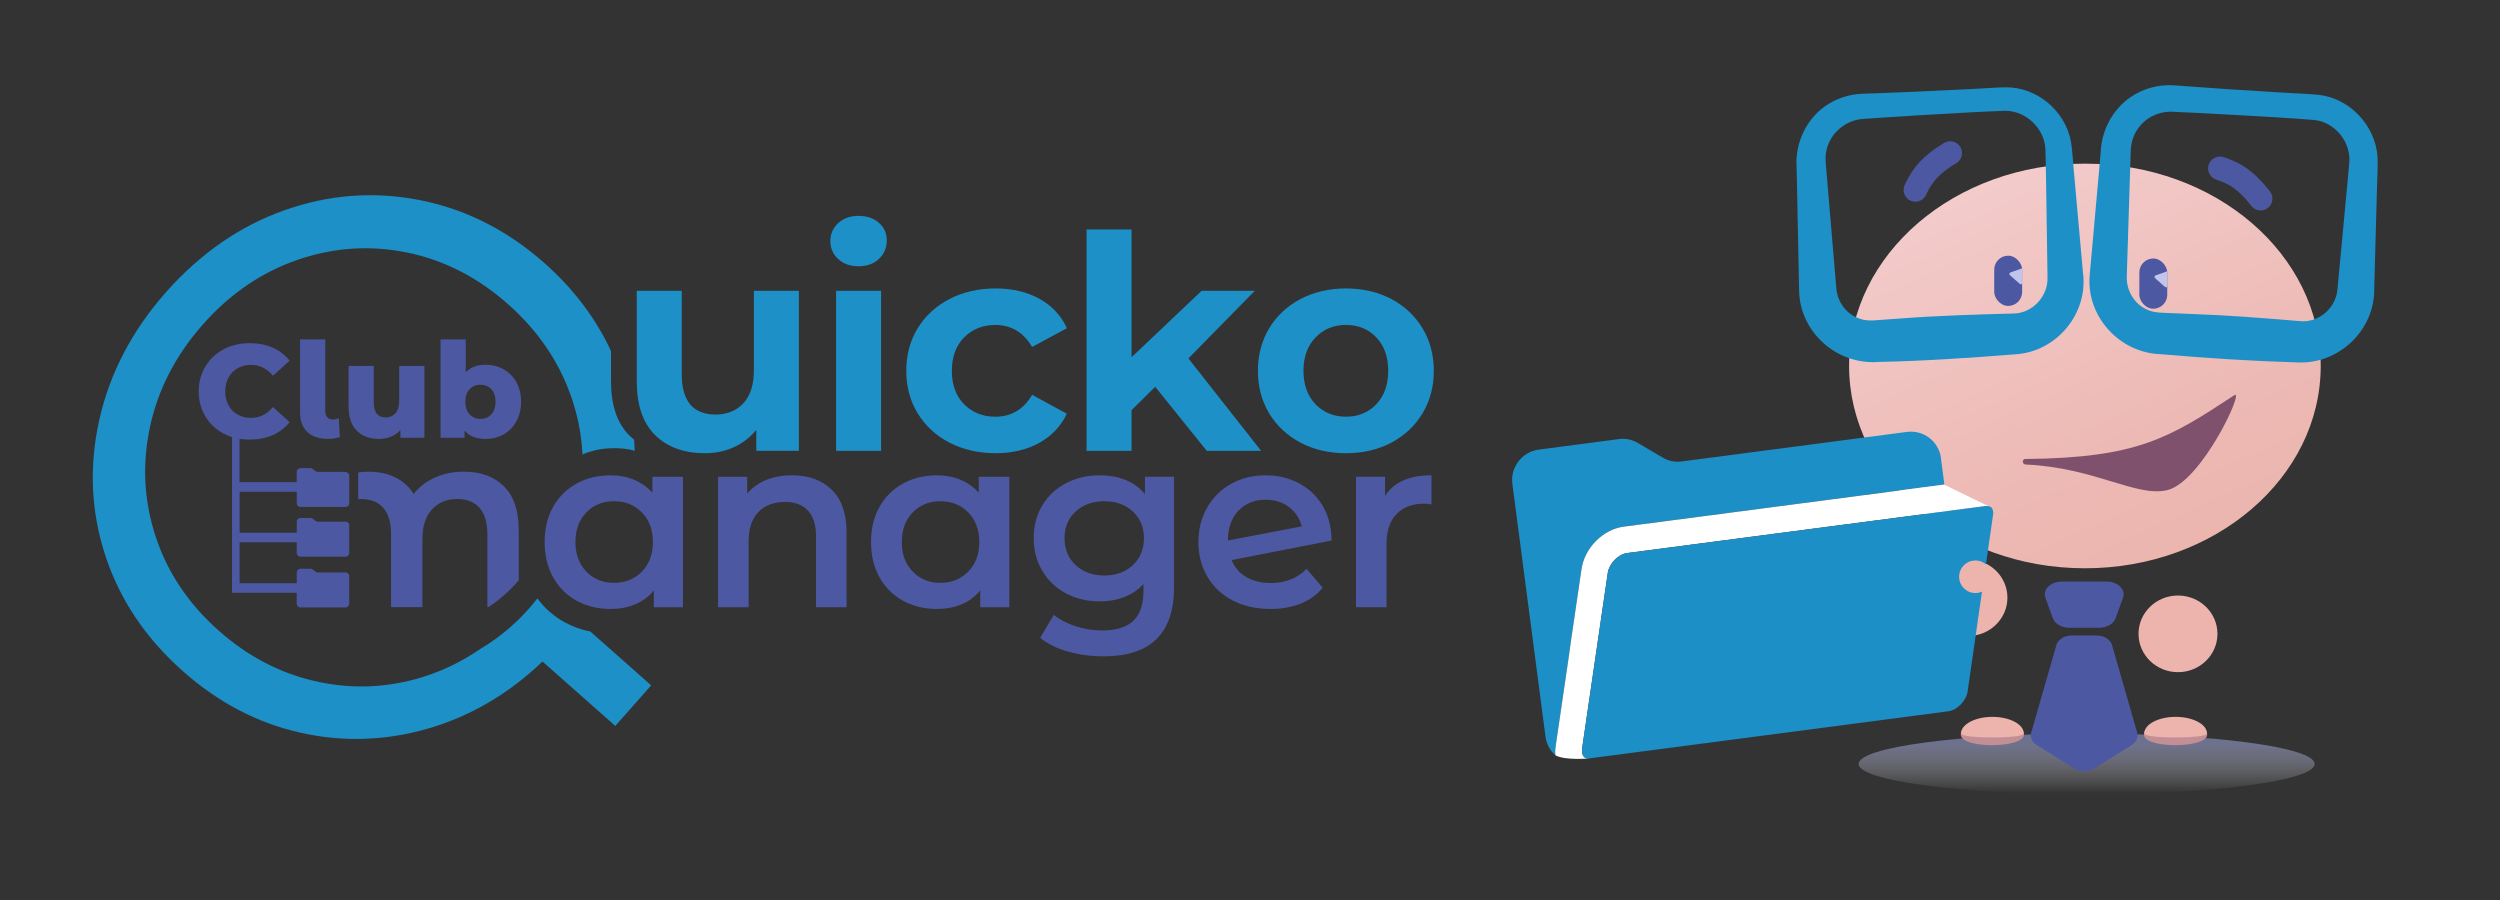 <?xml version="1.0" encoding="UTF-8"?>
<svg xmlns="http://www.w3.org/2000/svg" xmlns:xlink="http://www.w3.org/1999/xlink" id="Ebene_1" viewBox="0 0 636 229">
  <rect x="0" y="0" width="636" height="229" fill="#333333" stroke="none"/>
  <defs>
    <style>.cls-1{fill:#ecb4ad;}.cls-2{fill:#fff;}.cls-3{fill:#7f516c;}.cls-4{fill:#c38f95;}.cls-5{fill:#c1c5ec;}.cls-6{fill:#1d90c7;}.cls-7{fill:#1c8fc7;}.cls-8{fill:#4d58a2;}.cls-9{fill:url(#Unbenannter_Verlauf_19);}.cls-10{fill:url(#Unbenannter_Verlauf_10);}</style>
    <linearGradient id="Unbenannter_Verlauf_10" x1="530.84" y1="206.11" x2="530.84" y2="177.64" gradientUnits="userSpaceOnUse">
      <stop offset=".15" stop-color="#fff" stop-opacity="0"></stop>
      <stop offset=".89" stop-color="#4d58a2"></stop>
    </linearGradient>
    <linearGradient id="Unbenannter_Verlauf_19" x1="508.77" y1="45.01" x2="557.99" y2="154.43" gradientUnits="userSpaceOnUse">
      <stop offset="0" stop-color="#f3cbcb"></stop>
      <stop offset=".04" stop-color="#f2cac9"></stop>
      <stop offset=".62" stop-color="#edb9b4"></stop>
      <stop offset="1" stop-color="#ecb4ad"></stop>
    </linearGradient>
  </defs>
  <g>
    <path class="cls-6" d="M143.62,158.29c-2.76-1.52-5.07-3.56-6.9-6.06-3.97,5.13-8.89,9.5-14.51,12.85-5.18,3.55-10.73,6.14-16.67,7.74-8.6,2.31-17.26,2.41-25.99,.32-8.73-2.09-16.68-6.31-23.84-12.65-7.73-6.83-13.1-14.82-16.1-23.95-3.01-9.13-3.49-18.46-1.44-27.99,2.05-9.53,6.53-18.2,13.45-26.02,6.92-7.82,14.96-13.3,24.13-16.45,9.17-3.14,18.45-3.75,27.83-1.83,9.39,1.92,17.95,6.3,25.67,13.14,7.16,6.34,12.34,13.69,15.52,22.05,2.02,5.29,3.15,10.69,3.41,16.18h0c1.79-.82,4.08-1.39,6.62-1.56,2.49-.17,4.81,.08,6.67,.63-.03-.94-.08-1.88-.15-2.82-.39-.32-.77-.65-1.13-1-3.17-3.11-4.75-7.73-4.75-13.86v-7.71c-3.88-8.34-9.51-15.8-16.93-22.37-9.52-8.42-20.12-13.76-31.8-16.04-11.68-2.27-23.17-1.39-34.47,2.64-11.3,4.03-21.28,10.95-29.96,20.74-8.67,9.8-14.34,20.62-17,32.45-2.66,11.84-2.16,23.37,1.51,34.6,3.67,11.23,10.27,21.05,19.78,29.47,8.95,7.92,18.85,13.11,29.7,15.57,10.85,2.46,21.68,2.13,32.5-.98,10.82-3.11,20.56-8.81,29.24-17.09l18.52,16.38,9.13-10.32-15.46-13.68c-2.34-.47-4.54-1.26-6.58-2.39"></path>
    <g>
      <g>
        <path class="cls-8" d="M83.46,111.66c1.03,0,2.03-.16,3-.47l-.27-4.82c-.45,.23-.93,.34-1.45,.34-.63,0-1.12-.18-1.47-.54-.35-.36-.52-.88-.52-1.55v-18.28h-6.41v18.61c0,2.16,.62,3.82,1.87,4.97,1.25,1.16,3,1.74,5.24,1.74Z"></path>
        <path class="cls-8" d="M99.44,111.09c.94-.38,1.75-.94,2.43-1.69v1.96h6.1v-18.27h-6.41v8.8c0,1.46-.32,2.54-.96,3.25-.64,.71-1.47,1.06-2.48,1.06s-1.74-.31-2.26-.94c-.52-.63-.78-1.63-.78-3v-9.17h-6.41v10.22c0,2.79,.7,4.88,2.11,6.27,1.41,1.39,3.29,2.09,5.65,2.09,1.06,0,2.06-.19,3-.57Z"></path>
        <path class="cls-8" d="M118.19,109.54c1.19,1.42,2.99,2.13,5.39,2.13,1.66,0,3.17-.39,4.54-1.16,1.36-.78,2.44-1.88,3.24-3.32,.8-1.44,1.2-3.1,1.2-4.99s-.4-3.55-1.2-4.97c-.8-1.43-1.88-2.52-3.24-3.29-1.36-.76-2.87-1.15-4.54-1.15-2.16,0-3.85,.63-5.09,1.89v-8.33h-6.41v25.02h6.1v-1.82Zm1.28-10.52c.72-.76,1.64-1.15,2.76-1.15s2.05,.38,2.76,1.15,1.08,1.82,1.08,3.17-.36,2.44-1.08,3.22c-.72,.78-1.64,1.16-2.76,1.16s-2.05-.39-2.76-1.16c-.72-.78-1.08-1.85-1.08-3.22s.36-2.41,1.08-3.17Z"></path>
        <path class="cls-8" d="M87.89,120.04h-7.08c-.21,0-.42-.07-.58-.2l-.69-.54c-.17-.13-.37-.2-.58-.2h-2.54c-.52,0-.94,.42-.94,.94v2.61h-14.54v-11.02c.83,.14,1.7,.21,2.6,.21,2.16,0,4.1-.38,5.83-1.15,1.73-.76,3.17-1.87,4.32-3.3l-4.25-3.84c-1.53,1.84-3.38,2.76-5.56,2.76-1.28,0-2.42-.28-3.42-.84-1-.56-1.78-1.35-2.33-2.38-.55-1.02-.83-2.2-.83-3.52s.28-2.5,.83-3.52c.55-1.02,1.33-1.81,2.33-2.38,1-.56,2.14-.84,3.42-.84,2.18,0,4.04,.92,5.56,2.76l4.25-3.84c-1.15-1.44-2.59-2.54-4.32-3.3-1.73-.76-3.68-1.15-5.83-1.15-2.47,0-4.69,.52-6.66,1.57-1.97,1.05-3.51,2.5-4.64,4.37-1.12,1.87-1.68,3.98-1.68,6.34s.56,4.47,1.68,6.34c1.12,1.87,2.67,3.32,4.64,4.37,.69,.36,1.41,.66,2.15,.9v39.61h16.45v2.79c0,.52,.42,.94,.94,.94h11.48c.52,0,.94-.42,.94-.94v-7.02c0-.52-.42-.94-.94-.94h-7.08c-.21,0-.42-.07-.58-.2l-.69-.54c-.17-.13-.37-.2-.58-.2h-2.54c-.52,0-.94,.42-.94,.94v2.74h-14.54v-10.42h14.54v2.72c0,.52,.42,.94,.94,.94h11.48c.52,0,.94-.42,.94-.94v-7.02c0-.52-.42-.94-.94-.94h-7.08c-.21,0-.42-.07-.58-.2l-.69-.54c-.17-.13-.37-.2-.58-.2h-2.54c-.52,0-.94,.42-.94,.94v2.81h-14.54v-10.42h14.54v2.93c0,.52,.42,.94,.94,.94h11.48c.52,0,.94-.42,.94-.94v-7.02c0-.52-.42-.94-.94-.94Z"></path>
      </g>
      <g>
        <path class="cls-8" d="M117.98,119.99c-2.68,0-5.13,.5-7.34,1.5-2.21,1-4.02,2.39-5.42,4.18-1.15-1.87-2.71-3.28-4.69-4.24-1.98-.96-4.24-1.43-6.79-1.43-.91,0-1.78,.08-2.62,.2v6.81c.24-.01,.46-.06,.71-.06,2.46,0,4.36,.76,5.68,2.27,1.32,1.51,1.98,3.75,1.98,6.73v18.5h7.97v-17.29c0-3.27,.81-5.79,2.43-7.56,1.62-1.76,3.76-2.65,6.44-2.65,2.46,0,4.36,.76,5.68,2.27,1.32,1.51,1.98,3.75,1.98,6.73v18.5h.24c3.18-2.03,5.89-4.64,7.74-6.82v-12.7c0-4.98-1.25-8.71-3.76-11.2-2.51-2.49-5.91-3.73-10.21-3.73Z"></path>
        <path class="cls-8" d="M201.52,120.92c-2.45,0-4.64,.39-6.59,1.18-1.95,.79-3.57,1.95-4.85,3.48v-4.29h-7.4v33.19h7.77v-16.78c0-3.23,.83-5.71,2.49-7.43,1.66-1.72,3.92-2.58,6.77-2.58,2.53,0,4.47,.74,5.84,2.21,1.37,1.47,2.05,3.66,2.05,6.56v18.02h7.77v-19.02c0-4.81-1.26-8.43-3.79-10.88s-5.88-3.67-10.07-3.67Z"></path>
        <path class="cls-8" d="M165.97,125.33c-1.33-1.45-2.89-2.55-4.69-3.29-1.8-.75-3.78-1.12-5.94-1.12-3.23,0-6.12,.7-8.67,2.11-2.55,1.41-4.54,3.39-5.97,5.94-1.43,2.55-2.14,5.52-2.14,8.92s.72,6.38,2.14,8.95c1.43,2.57,3.42,4.56,5.97,5.97,2.55,1.41,5.44,2.11,8.67,2.11,2.28,0,4.36-.39,6.25-1.18,1.88-.79,3.47-1.97,4.75-3.54v4.29h7.4v-33.19h-7.77v4.04Zm-2.67,20.08c-1.86,1.91-4.23,2.86-7.09,2.86s-5.21-.95-7.05-2.86c-1.84-1.9-2.77-4.41-2.77-7.52s.92-5.61,2.77-7.52c1.84-1.91,4.2-2.86,7.05-2.86s5.22,.95,7.09,2.86c1.87,1.91,2.8,4.41,2.8,7.52s-.93,5.62-2.8,7.52Z"></path>
        <path class="cls-8" d="M249,125.33c-1.33-1.45-2.89-2.55-4.69-3.29-1.8-.75-3.78-1.12-5.94-1.12-3.23,0-6.12,.7-8.67,2.11-2.55,1.41-4.54,3.39-5.97,5.94-1.43,2.55-2.14,5.52-2.14,8.92s.72,6.38,2.14,8.95,3.42,4.56,5.97,5.97c2.55,1.41,5.44,2.11,8.67,2.11,2.28,0,4.36-.39,6.25-1.18,1.88-.79,3.47-1.97,4.75-3.54v4.29h7.4v-33.19h-7.77v4.04Zm-2.67,20.08c-1.87,1.91-4.23,2.86-7.09,2.86s-5.21-.95-7.05-2.86c-1.84-1.9-2.77-4.41-2.77-7.52s.92-5.61,2.77-7.52c1.84-1.91,4.2-2.86,7.05-2.86s5.22,.95,7.09,2.86c1.86,1.91,2.8,4.41,2.8,7.52s-.93,5.62-2.8,7.52Z"></path>
        <path class="cls-8" d="M291.27,125.71c-1.33-1.62-2.97-2.82-4.94-3.61-1.97-.79-4.16-1.18-6.56-1.18-3.15,0-6,.66-8.55,1.99-2.55,1.33-4.56,3.2-6.03,5.62-1.47,2.42-2.21,5.21-2.21,8.36s.74,5.95,2.21,8.39c1.47,2.44,3.48,4.34,6.03,5.69,2.55,1.35,5.4,2.02,8.55,2.02,2.28,0,4.37-.37,6.28-1.12,1.9-.75,3.52-1.84,4.85-3.29v1.74c0,3.4-.85,5.93-2.55,7.58-1.7,1.66-4.37,2.49-8.02,2.49-2.28,0-4.53-.36-6.74-1.09-2.22-.73-4.05-1.69-5.5-2.89l-3.48,5.84c1.87,1.53,4.23,2.7,7.09,3.51,2.86,.81,5.88,1.21,9.07,1.21,11.93,0,17.9-5.84,17.9-17.53v-28.16h-7.4v4.41Zm-3.08,18.06c-1.89,1.76-4.3,2.64-7.24,2.64s-5.42-.88-7.3-2.64c-1.89-1.76-2.83-4.05-2.83-6.87s.94-5.03,2.83-6.77c1.88-1.74,4.32-2.61,7.3-2.61s5.35,.87,7.24,2.61c1.89,1.74,2.83,4,2.83,6.77s-.94,5.11-2.83,6.87Z"></path>
        <path class="cls-8" d="M336.51,128.72c-1.49-2.51-3.51-4.43-6.06-5.78-2.55-1.35-5.38-2.02-8.48-2.02-3.27,0-6.21,.73-8.8,2.18-2.59,1.45-4.62,3.47-6.09,6.06-1.47,2.59-2.21,5.5-2.21,8.73s.76,6.21,2.27,8.79c1.51,2.59,3.66,4.61,6.43,6.06,2.78,1.45,5.99,2.18,9.63,2.18,2.86,0,5.43-.46,7.71-1.37s4.14-2.26,5.59-4.04l-4.1-4.79c-2.4,2.4-5.41,3.6-9.01,3.6-2.44,0-4.54-.5-6.28-1.49-1.74-.99-3-2.44-3.79-4.35l25.42-4.97c0-3.36-.75-6.29-2.24-8.79Zm-24.11,8.79v-.06c0-3.15,.88-5.66,2.64-7.52,1.76-1.86,4.07-2.8,6.93-2.8,2.32,0,4.3,.62,5.94,1.86,1.64,1.24,2.72,2.88,3.26,4.91l-18.77,3.6Z"></path>
        <path class="cls-8" d="M352.36,126.14v-4.85h-7.4v33.19h7.77v-16.1c0-3.31,.85-5.85,2.55-7.61,1.7-1.76,4.06-2.64,7.09-2.64,.54,0,1.14,.06,1.8,.19v-7.4c-5.64,0-9.57,1.74-11.81,5.22Z"></path>
      </g>
      <path class="cls-6" d="M203.23,73.98v40.71h-10.83v-5.31l-.44,.49c-1.55,1.75-3.43,3.11-5.58,4.03-2.15,.93-4.52,1.4-7.03,1.4-5.31,0-9.58-1.55-12.68-4.6-3.11-3.05-4.68-7.66-4.68-13.69v-23.03h11.45v21.28c0,6.77,2.9,10.2,8.6,10.2,2.92,0,5.3-.97,7.08-2.87,1.78-1.9,2.67-4.76,2.67-8.49v-20.12h11.45Z"></path>
      <path class="cls-6" d="M262.56,100.43l8.84,4.82c-1.45,3.1-3.77,5.57-6.87,7.33-3.19,1.81-6.98,2.72-11.25,2.72s-8.27-.91-11.72-2.68c-3.44-1.79-6.16-4.29-8.1-7.46-1.93-3.16-2.91-6.8-2.91-10.82s.98-7.67,2.91-10.83c1.94-3.16,4.66-5.67,8.1-7.45,3.45-1.78,7.39-2.68,11.72-2.68s8.06,.91,11.25,2.68c3.11,1.74,5.43,4.24,6.89,7.44l-8.85,4.76c-2.18-3.71-5.33-5.59-9.36-5.59-3.17,0-5.84,1.06-7.92,3.15-2.08,2.08-3.14,4.95-3.14,8.52s1.06,6.45,3.14,8.53c2.08,2.08,4.75,3.14,7.92,3.14,4.08,0,7.23-1.88,9.36-5.58"></path>
    </g>
    <polygon class="cls-6" points="320.83 114.7 307.01 114.7 294.06 98.63 293.89 98.41 293.68 98.6 287.94 104.27 287.87 104.34 287.87 114.7 276.42 114.7 276.42 58.37 287.87 58.37 287.87 90.87 288.3 90.47 305.69 73.98 319.22 73.98 302.49 91.02 302.34 91.18 302.47 91.36 320.83 114.7"></polygon>
    <path class="cls-6" d="M350.15,102.82c-2.01,2.12-4.61,3.19-7.73,3.19s-5.73-1.07-7.76-3.19c-2.03-2.1-3.06-4.96-3.06-8.48s1.03-6.38,3.06-8.49c2.03-2.12,4.63-3.19,7.76-3.19s5.72,1.07,7.73,3.19c2,2.1,3.01,4.96,3.01,8.49s-1.01,6.37-3.01,8.48m11.74-19.31c-1.9-3.16-4.58-5.67-7.95-7.45-3.36-1.78-7.24-2.68-11.52-2.68s-8.16,.91-11.56,2.68c-3.39,1.79-6.08,4.29-7.98,7.45s-2.87,6.8-2.87,10.83,.97,7.66,2.87,10.82c1.91,3.16,4.6,5.67,7.98,7.46,3.39,1.78,7.28,2.68,11.56,2.68s8.16-.91,11.52-2.68c3.36-1.79,6.04-4.29,7.95-7.46,1.91-3.16,2.87-6.8,2.87-10.82s-.96-7.67-2.87-10.83"></path>
    <rect class="cls-6" x="212.7" y="73.98" width="11.45" height="40.71"></rect>
    <path class="cls-6" d="M225.6,61.1c0,1.91-.67,3.51-1.99,4.76-1.32,1.25-3.06,1.88-5.19,1.88s-3.87-.62-5.19-1.84c-1.32-1.22-1.99-2.76-1.99-4.57s.67-3.34,1.99-4.56c1.32-1.23,3.07-1.85,5.19-1.85s3.87,.59,5.2,1.78c1.31,1.17,1.98,2.66,1.98,4.41"></path>
  </g>
  <g>
    <ellipse class="cls-10" cx="530.84" cy="194.35" rx="58.01" ry="7.73"></ellipse>
    <ellipse class="cls-1" cx="500.65" cy="152.05" rx="10.04" ry="9.75"></ellipse>
    <ellipse class="cls-1" cx="554.08" cy="161.25" rx="10.04" ry="9.75"></ellipse>
    <ellipse class="cls-9" cx="530.4" cy="93.1" rx="59.99" ry="51.47"></ellipse>
    <path class="cls-6" d="M512.7,90.14c-10.82,.86-23.9,1.74-34.67,1.93-10.64,.89-20.14-7.48-20.34-18.13-.01-1.07-.09-4.09-.1-5.21-.09-4.4-.33-16.29-.42-20.84-.01-1.11-.1-4.13-.11-5.21-.49-6.49,2.74-13.09,8.37-16.39,2.48-1.47,5.31-2.3,8.15-2.43,9.26-.31,18.51-.74,27.75-1.2,1.37-.05,7.58-.48,8.85-.45,7.94-.11,15.21,5.93,16.67,13.81,.37,2.11,.5,5.15,.72,7.3,.37,4.39,1.44,16.23,1.86,20.77,.09,1.11,.38,4.11,.47,5.19,1.42,10.45-6.66,20.2-17.19,20.86h0Zm-.54-10.38c4.8,0,8.87-4.33,8.73-9.13-.03-1.54-.07-4.5-.09-6.08-.07-4.61-.23-16.39-.32-20.85-.03-1.11-.07-4.13-.11-5.21,.05-5.48-4.75-10.32-10.24-10.3-.93,0-7.41,.31-8.49,.37-9.25,.5-18.49,1.04-27.73,1.7-4.43,.29-8.33,3.66-9.27,7.97-.29,1.32-.24,2.73-.1,4.07,.09,1.07,.33,4.08,.43,5.19,.39,4.59,1.38,16.33,1.76,20.77,.11,1.1,.34,4.12,.44,5.19,.29,3.38,2.61,6.5,5.75,7.55,1.44,.58,3.04,.6,4.56,.45,0,0,6.93-.5,6.93-.5,8.02-.61,19.6-1,27.76-1.19h0Z"></path>
    <path class="cls-6" d="M584.44,92.2c-11.49-.34-23.2-1.09-34.66-2.09-10.61-.28-19.17-9.71-18.15-20.26,.1-1.06,.36-4.08,.47-5.19,.4-4.38,1.46-16.22,1.86-20.76,.11-1.11,.35-4.11,.46-5.19,.22-6.53,4.17-12.79,10.18-15.45,2.63-1.22,5.58-1.74,8.44-1.55,9.23,.7,18.47,1.32,27.72,1.85,1.37,.1,7.59,.39,8.86,.54,8.02,.77,14.69,7.73,15.22,15.83,.13,2.16-.08,5.19-.12,7.37-.13,4.4-.45,16.28-.57,20.84-.04,1.11-.1,4.13-.14,5.21,.2,10.59-8.99,19.4-19.57,18.85h0Zm.64-10.51c4.72,.52,9.19-3.3,9.56-8.04,.13-1.54,.42-4.48,.57-6.05,.43-4.59,1.55-16.32,1.95-20.75,.09-1.1,.38-4.11,.47-5.19,.64-5.26-3.45-10.53-8.8-11.13-7.24-.59-15.1-1-22.33-1.4-4.62-.27-9.25-.5-13.87-.7-3.49-.15-6.96,1.56-8.86,4.48-1.29,1.85-1.74,4.05-1.73,6.27-.03,1.07-.14,4.09-.17,5.21-.15,4.61-.52,16.38-.66,20.83-.02,1.11-.14,4.13-.16,5.21-.1,3.4,1.85,6.77,4.86,8.19,1.38,.73,2.97,.93,4.5,.96,0,0,6.94,.29,6.94,.29,9.26,.31,18.49,1.04,27.72,1.82h0Z"></path>
    <rect class="cls-8" x="507.33" y="65.05" width="7.1" height="12.78" rx="3.55" ry="3.55"></rect>
    <rect class="cls-8" x="544.25" y="65.76" width="7.1" height="12.78" rx="3.55" ry="3.55"></rect>
    <path class="cls-8" d="M534.02,159.7h-7.59c-1.95,0-3.66-.98-4.18-2.4l-1.9-5.24c-.75-2.07,1.32-4.11,4.18-4.11h11.39c2.85,0,4.93,2.04,4.18,4.11l-1.9,5.24c-.51,1.42-2.22,2.4-4.18,2.4Z"></path>
    <path class="cls-8" d="M542.28,189.57l-9.6,5.99c-1.44,.9-3.46,.9-4.91,0l-9.6-5.99c-1.11-.69-1.68-1.8-1.51-2.92l6.38-22.18c.25-1.6,1.95-2.8,3.96-2.8h6.44c2.01,0,3.71,1.2,3.96,2.8l6.38,22.18c.17,1.12-.4,2.23-1.51,2.92Z"></path>
    <path class="cls-8" d="M575.11,53.54c-.93,0-1.84-.43-2.43-1.23-.02-.02-1.95-2.64-4.29-4.38-1.93-1.43-4.49-2.21-4.51-2.22-1.58-.47-2.49-2.14-2.02-3.73,.47-1.58,2.13-2.49,3.72-2.03,.36,.11,3.64,1.11,6.39,3.15,3.09,2.3,5.46,5.53,5.56,5.67,.98,1.34,.68,3.22-.66,4.19-.53,.39-1.15,.57-1.76,.57Z"></path>
    <path class="cls-8" d="M487.27,51.32c-.4,0-.8-.08-1.18-.24-1.52-.65-2.22-2.41-1.57-3.93,.15-.35,1.53-3.48,3.88-5.98,2.64-2.8,6.13-4.77,6.28-4.85,1.44-.81,3.27-.3,4.08,1.15s.3,3.27-1.15,4.08c-.02,.01-2.85,1.62-4.86,3.74-1.65,1.74-2.72,4.2-2.73,4.22-.49,1.13-1.6,1.81-2.76,1.81Z"></path>
    <path class="cls-3" d="M515.29,118.17c-.86-.04-.93-1.39-.07-1.4,28.53-.28,36.53-5.28,53.17-16.22,2.8-1.84-8.3,22.06-17.04,24.14-7.88,1.87-18.34-5.72-36.06-6.52Z"></path>
    <g>
      <path class="cls-4" d="M514.91,186.88c-.05,3.59-16.69,3.67-16.08-.23,.76-5.27,15.64-5.1,16.08,.23h0Zm-1.26,0c-.21-2.65-3.87-3.69-6.16-3.78-2.6-.13-7.15,1.04-7.32,3.68,1.82,.73,4.11,.58,6.11,.63,1.94-.13,5.55,.24,7.3-.57,.09-.05,.03-.03,.07,.04h0Z"></path>
      <path class="cls-1" d="M514.85,186.59c0,1.38-15.95,1.38-15.95,0,0-2.33,3.57-4.22,7.97-4.22s7.97,1.89,7.97,4.22Z"></path>
    </g>
    <g>
      <path class="cls-4" d="M561.52,186.88c-.05,3.59-16.69,3.67-16.08-.23,.76-5.27,15.64-5.1,16.08,.23h0Zm-1.26,0c-.21-2.65-3.87-3.69-6.16-3.78-2.6-.13-7.15,1.04-7.32,3.68,1.82,.73,4.11,.58,6.11,.63,1.94-.13,5.55,.24,7.3-.57,.09-.05,.03-.03,.07,.04h0Z"></path>
      <path class="cls-1" d="M561.46,186.59c0,1.38-15.95,1.38-15.95,0,0-2.33,3.57-4.22,7.97-4.22s7.97,1.89,7.97,4.22Z"></path>
    </g>
    <g>
      <path class="cls-7" d="M493.77,116.55l.88,6.72-81.57,10.7c-5.24,.69-9.96,5.41-10.74,10.83l-2.74,18.68-.56,4.04-3.25,22.16c-.14,.98-.19,1.66-.08,2.47-.04-.02-.05-.04-.07-.06-1.35-1.19-2.22-2.81-2.46-4.66l-8.44-64.37c-.55-4.16,2.49-8.12,6.66-8.67l20.56-2.7c1.75-.23,3.45,.23,4.93,1.13l6.08,3.58c1.48,.89,3.17,1.22,4.9,.99l57.25-7.51c4.17-.55,8.1,2.35,8.67,6.66Z"></path>
      <path class="cls-2" d="M505.9,128.78c-.3-.07-.61-.07-.83-.04l-91.11,11.95c-2.28,.3-4.57,2.65-4.94,5.02l-6.56,44.88c-.03,.83,.06,1.49,.53,1.98,.32,.35,.97,.4,1.51,.34l-.03,.02s-6.19,.6-8.74-.76c-.01-.01-.03,0-.03,0h0c-.11-.82-.06-1.5,.08-2.48l3.25-22.16,.56-4.04,2.74-18.68c.78-5.43,5.5-10.15,10.74-10.83l81.11-10.64,.43-.03,11.29,5.48Z"></path>
      <path class="cls-7" d="M507.02,131.07l-5.94,41.25-.5,3.48c-.35,2.5-2.64,4.85-4.92,5.15l-91.16,11.96c-.53,.06-1.19,0-1.51-.34-.47-.49-.56-1.15-.53-1.98l6.56-44.88c.36-2.37,2.66-4.72,4.94-5.02l91.11-11.95c.22-.03,.52-.03,.83,.04,.25,.04,.51,.14,.73,.3,.32,.38,.56,1.17,.4,2Z"></path>
    </g>
    <path class="cls-5" d="M514.43,68.26h0l-2.87,1.01c-.43,.15-.5,.51-.16,.81l2.41,2.12c.34,.3,.62,.17,.62-.28v-3.66Z"></path>
    <path class="cls-5" d="M551.35,69.01h0l-2.87,1.01c-.43,.15-.5,.51-.16,.81l2.41,2.12c.34,.3,.62,.17,.62-.28v-3.66Z"></path>
    <circle class="cls-1" cx="502.54" cy="146.73" r="4.14"></circle>
  </g>
</svg>
